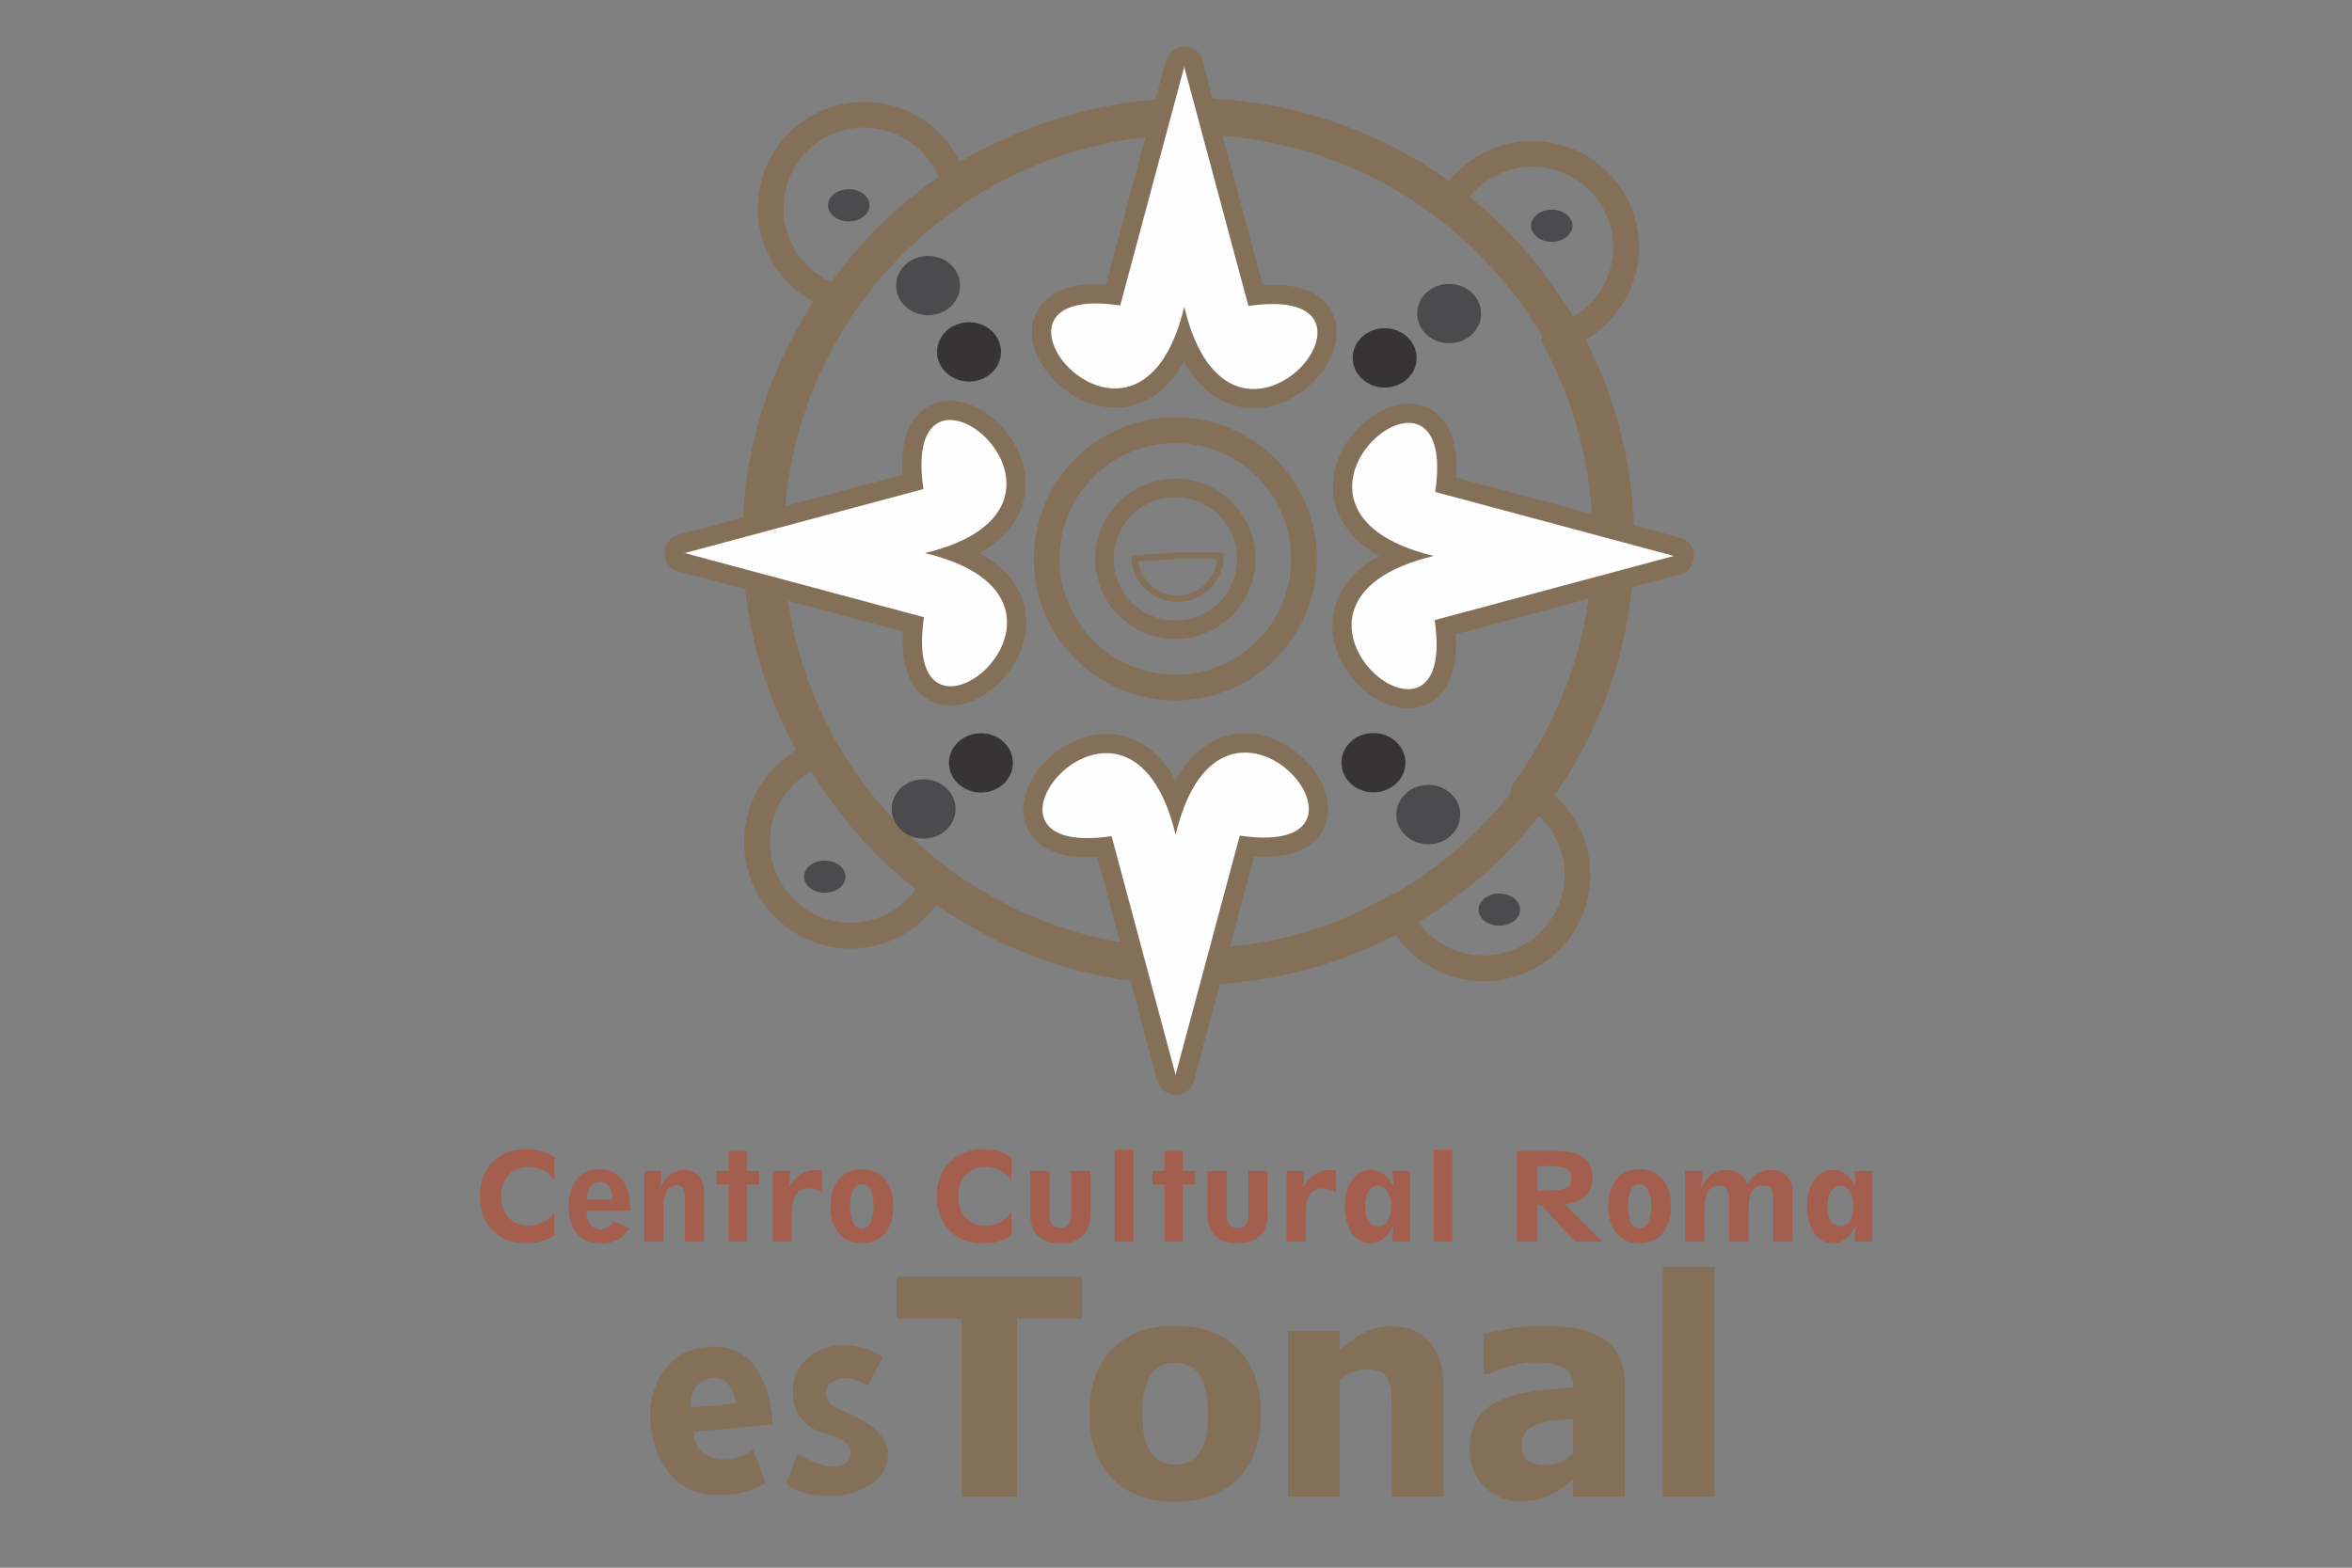 <?xml version="1.0" encoding="UTF-8"?>
<!DOCTYPE svg PUBLIC "-//W3C//DTD SVG 1.1//EN" "http://www.w3.org/Graphics/SVG/1.1/DTD/svg11.dtd">
<!-- Creator: CorelDRAW 2017 -->
<svg xmlns="http://www.w3.org/2000/svg" xml:space="preserve" width="50.8mm" height="33.867mm" version="1.1" style="shape-rendering:geometricPrecision; text-rendering:geometricPrecision; image-rendering:optimizeQuality; fill-rule:evenodd; clip-rule:evenodd"
viewBox="0 0 5079.98 3386.66"
 xmlns:xlink="http://www.w3.org/1999/xlink">
 <rect x="0" y="0" width="5079.98" height="3386.66" fill="#808080" stroke="none"/>
 <defs>
  <style type="text/css">
   <![CDATA[
    .str1 {stroke:#847059;stroke-width:83.21;stroke-linecap:round;stroke-linejoin:round;stroke-miterlimit:22.926}
    .str0 {stroke:#847059;stroke-width:55.69;stroke-linecap:round;stroke-linejoin:round;stroke-miterlimit:22.926}
    .fil0 {fill:none}
    .fil4 {fill:none;fill-rule:nonzero}
    .fil3 {fill:#373435}
    .fil2 {fill:#4B4B4D}
    .fil5 {fill:#FEFEFE}
    .fil1 {fill:#847059;fill-rule:nonzero}
    .fil6 {fill:#A45E4D;fill-rule:nonzero}
   ]]>
  </style>
 </defs>
 <g id="Capa_x0020_1">
  <rect class="fil0" x="-0" width="5079.99" height="3386.66"/>
  <g id="_2189111158400">
   <g>
    <path class="fil0 str0" d="M1758.4 1632.55c-72.53,30.76 -123.42,102.7 -123.42,186.27 0,111.29 90.7,202.58 202.21,202.58 77.32,0 144.19,-43.91 178.24,-107.77 150.31,107.77 335.08,171.62 534.23,171.62 169.62,0 328.14,-46.33 464.39,-126.52 28.26,77.46 103.07,133.23 190.66,133.23 111.6,0 202.39,-90.65 202.39,-201.57 0,-80.83 -47.24,-150.44 -115.34,-183.03 110.69,-151.54 176.32,-338.37 176.32,-540.3 0,-157.8 -40.16,-306.19 -110.28,-436 88.42,-21.87 154.33,-101.97 154.33,-197.1 0,-111.37 -90.7,-201.7 -202.57,-201.7 -81.89,0 -152.87,49.29 -184.5,119.54 -157.43,-126.89 -357.31,-203.39 -575.4,-203.39 -180.02,0 -348.41,52.31 -490.09,142.04 -25.52,-82.48 -102.11,-142.77 -192.8,-142.77 -111.97,0 -202.3,90.83 -202.3,202.3 0,87.59 55.55,162.26 133.14,190.66 -104.52,149.12 -166.33,330.51 -166.33,526.42 0,169.98 46.51,328.96 127.12,465.49z"/>
   </g>
   <path class="fil1" d="M3529.75 1169.89l-78.88 0 0 0 -1.14 -45.28 -3.42 -44.69 -5.57 -44 -7.76 -43.27 -9.81 -42.5 -11.82 -41.72 -13.83 -40.8 -15.71 -39.94 -17.57 -38.89 -19.44 -37.93 -21.18 -36.79 -22.87 -35.65 -24.51 -34.51 -26.07 -33.18 -27.66 -31.91 -29.12 -30.53 -30.54 -29.17 -31.9 -27.57 -33.19 -26.11 -34.5 -24.51 -35.7 -22.87 -36.79 -21.18 -37.88 -19.44 -38.89 -17.58 -39.94 -15.7 -40.81 -13.83 -41.72 -11.82 -42.54 -9.82 -43.27 -7.75 -44 -5.57 -44.69 -3.43 -45.23 -1.14 0 -78.87 49.25 1.23 48.61 3.7 47.93 6.11 47.19 8.4 46.38 10.73 45.46 12.92 44.55 15.01 43.5 17.17 42.45 19.21 41.36 21.18 40.07 23.01 38.89 24.96 37.52 26.71 36.2 28.39 34.73 30.12 33.28 31.73 31.68 33.27 30.12 34.74 28.44 36.19 26.7 37.52 24.97 38.85 23 40.17 21.18 41.3 19.22 42.45 17.16 43.5 15.02 44.55 12.92 45.47 10.72 46.33 8.4 47.19 6.12 47.93 3.7 48.61 1.23 49.3 0 0zm-957.95 957.9l0 -78.87 0 0 45.23 -1.14 44.69 -3.42 44 -5.57 43.27 -7.76 42.54 -9.77 41.68 -11.87 40.85 -13.83 39.94 -15.7 38.89 -17.57 37.88 -19.45 36.79 -21.18 35.7 -22.87 34.5 -24.51 33.19 -26.11 31.9 -27.57 30.54 -29.16 29.12 -30.49 27.62 -31.96 26.11 -33.18 24.51 -34.51 22.87 -35.65 21.18 -36.83 19.44 -37.84 17.57 -38.94 15.71 -39.89 13.83 -40.81 11.82 -41.72 9.81 -42.54 7.76 -43.27 5.57 -44 3.42 -44.69 1.14 -45.23 78.88 0 -1.23 49.25 -3.7 48.61 -6.12 47.93 -8.4 47.2 -10.72 46.37 -12.92 45.46 -15.02 44.55 -17.16 43.46 -19.22 42.49 -21.18 41.31 -23 40.12 -24.97 38.85 -26.7 37.52 -28.39 36.19 -30.17 34.79 -31.68 33.22 -33.28 31.73 -34.73 30.12 -36.2 28.39 -37.52 26.71 -38.89 24.97 -40.07 23 -41.36 21.18 -42.45 19.22 -43.5 17.16 -44.5 15.02 -45.51 12.96 -46.38 10.68 -47.19 8.4 -47.93 6.11 -48.61 3.7 -49.25 1.23 0 0zm-957.95 -957.9l78.87 0 0 0 1.14 45.23 3.43 44.69 5.56 44 7.76 43.27 9.82 42.54 11.82 41.72 13.83 40.81 15.7 39.89 17.57 38.94 19.45 37.84 21.18 36.83 22.87 35.65 24.51 34.51 26.11 33.18 27.61 31.96 29.12 30.49 30.54 29.16 31.91 27.57 33.18 26.11 34.51 24.51 35.69 22.87 36.79 21.18 37.89 19.45 38.89 17.57 39.94 15.7 40.85 13.83 41.67 11.87 42.54 9.77 43.28 7.76 44 5.57 44.68 3.42 45.24 1.14 0 78.87 -49.25 -1.23 -48.62 -3.7 -47.92 -6.11 -47.2 -8.4 -46.37 -10.68 -45.51 -12.96 -44.51 -15.02 -43.5 -17.16 -42.45 -19.22 -41.35 -21.18 -40.08 -23 -38.89 -24.97 -37.52 -26.71 -36.19 -28.39 -34.74 -30.12 -33.27 -31.73 -31.68 -33.22 -30.17 -34.79 -28.39 -36.19 -26.71 -37.52 -24.96 -38.85 -23.01 -40.12 -21.18 -41.31 -19.22 -42.49 -17.16 -43.46 -15.01 -44.55 -12.92 -45.46 -10.73 -46.37 -8.4 -47.2 -6.11 -47.93 -3.7 -48.61 -1.23 -49.25 0 0zm957.95 -957.95l0 78.87 0 0 -45.24 1.14 -44.68 3.43 -44 5.57 -43.28 7.75 -42.54 9.82 -41.72 11.82 -40.8 13.83 -39.94 15.7 -38.89 17.58 -37.89 19.44 -36.79 21.18 -35.69 22.87 -34.51 24.51 -33.18 26.11 -31.91 27.57 -30.54 29.17 -29.12 30.53 -27.66 31.91 -26.06 33.18 -24.51 34.51 -22.87 35.65 -21.18 36.79 -19.45 37.93 -17.57 38.89 -15.7 39.94 -13.83 40.8 -11.82 41.72 -9.82 42.5 -7.76 43.27 -5.56 44 -3.43 44.69 -1.14 45.28 -78.87 0 1.23 -49.3 3.7 -48.61 6.11 -47.93 8.4 -47.19 10.73 -46.33 12.92 -45.47 15.01 -44.55 17.16 -43.5 19.22 -42.45 21.18 -41.3 23.01 -40.17 24.96 -38.85 26.71 -37.52 28.43 -36.19 30.13 -34.74 31.68 -33.27 33.27 -31.73 34.74 -30.12 36.19 -28.39 37.52 -26.71 38.89 -24.96 40.08 -23.01 41.35 -21.18 42.45 -19.21 43.5 -17.17 44.55 -15.01 45.47 -12.92 46.37 -10.73 47.2 -8.4 47.92 -6.11 48.62 -3.7 49.25 -1.23 0 0z"/>
   <path class="fil2" d="M3283.13 1965.02c0,-19.17 -20.04,-34.73 -44.78,-34.73 -24.74,0 -44.78,15.56 -44.78,34.73 0,19.18 20.04,34.74 44.78,34.74 24.74,0 44.78,-15.56 44.78,-34.74z"/>
   <path class="fil2" d="M3396.42 487.59c0,-19.17 -20.04,-34.74 -44.78,-34.74 -24.74,0 -44.78,15.57 -44.78,34.74 0,19.17 20.04,34.73 44.78,34.73 24.74,0 44.78,-15.56 44.78,-34.73z"/>
   <path class="fil2" d="M1826.14 1893.86c0,-19.17 -20.04,-34.73 -44.78,-34.73 -24.74,0 -44.77,15.56 -44.77,34.73 0,19.17 20.03,34.74 44.77,34.74 24.74,0 44.78,-15.57 44.78,-34.74z"/>
   <path class="fil2" d="M1878.04 443.45c0,-19.17 -20.04,-34.74 -44.78,-34.74 -24.74,0 -44.78,15.57 -44.78,34.74 0,19.17 20.04,34.73 44.78,34.73 24.74,0 44.78,-15.56 44.78,-34.73z"/>
   <path class="fil3" d="M3059.7 773.19c0,-35.38 -30.9,-64.09 -69.06,-64.09 -38.16,0 -69.06,28.71 -69.06,64.09 0,35.37 30.9,64.08 69.06,64.08 38.16,0 69.06,-28.71 69.06,-64.08z"/>
   <path class="fil2" d="M2073.63 616.9c0,-35.38 -30.9,-64.09 -69.06,-64.09 -38.16,0 -69.06,28.71 -69.06,64.09 0,35.37 30.9,64.09 69.06,64.09 38.16,0 69.06,-28.72 69.06,-64.09z"/>
   <path class="fil2" d="M3198.96 677.42c0,-35.37 -30.9,-64.08 -69.06,-64.08 -38.16,0 -69.06,28.71 -69.06,64.08 0,35.38 30.9,64.09 69.06,64.09 38.16,0 69.06,-28.71 69.06,-64.09z"/>
   <path class="fil3" d="M3035.46 1647.61c0,-35.38 -30.9,-64.09 -69.06,-64.09 -38.16,0 -69.06,28.71 -69.06,64.09 0,35.37 30.9,64.08 69.06,64.08 38.16,0 69.06,-28.71 69.06,-64.08z"/>
   <path class="fil3" d="M2187.74 1648.07c0,-35.38 -30.9,-64.09 -69.06,-64.09 -38.16,0 -69.06,28.71 -69.06,64.09 0,35.37 30.9,64.08 69.06,64.08 38.16,0 69.06,-28.71 69.06,-64.08z"/>
   <path class="fil3" d="M2162.04 760.13c0,-35.37 -30.9,-64.08 -69.06,-64.08 -38.16,0 -69.06,28.71 -69.06,64.08 0,35.38 30.9,64.09 69.06,64.09 38.16,0 69.06,-28.71 69.06,-64.09z"/>
   <path class="fil2" d="M2063.91 1747.57c0,-35.37 -30.91,-64.08 -69.07,-64.08 -38.15,0 -69.06,28.71 -69.06,64.08 0,35.38 30.91,64.09 69.06,64.09 38.16,0 69.07,-28.71 69.07,-64.09z"/>
   <path class="fil2" d="M3153.95 1759.71c0,-35.37 -30.9,-64.08 -69.06,-64.08 -38.16,0 -69.06,28.71 -69.06,64.08 0,35.38 30.9,64.09 69.06,64.09 38.16,0 69.06,-28.71 69.06,-64.09z"/>
   <path class="fil1" d="M2844.39 1207.27l-55.69 0 0 0 -0.36 -12.92 -0.92 -12.73 -1.59 -12.42 -2.24 -12.32 -2.78 -12.14 -3.38 -11.91 -3.88 -11.6 -4.47 -11.27 -5.03 -11.09 -5.52 -10.78 -6.02 -10.45 -6.49 -10.13 -7.02 -9.86 -7.4 -9.45 -7.9 -9.08 -8.26 -8.68 -8.67 -8.26 -9.08 -7.9 -9.45 -7.39 -9.86 -7.03 -10.13 -6.48 -10.46 -6.03 -10.77 -5.52 -11.09 -5.02 -11.28 -4.47 -11.59 -3.88 -11.91 -3.38 -12.14 -2.78 -12.33 -2.24 -12.41 -1.6 -12.74 -0.91 -12.92 -0.37 0 -55.68 15.66 0.36 15.56 1.19 15.34 1.96 15.06 2.69 14.79 3.43 14.47 4.11 14.24 4.79 13.93 5.48 13.55 6.11 13.15 6.8 12.82 7.31 12.42 8.03 11.96 8.49 11.55 9.04 11.09 9.63 10.68 10.09 10.09 10.68 9.63 11.09 9.04 11.55 8.49 11.96 8.03 12.41 7.3 12.83 6.8 13.14 6.12 13.56 5.48 13.92 4.79 14.24 4.11 14.47 3.42 14.79 2.69 15.06 1.97 15.34 1.18 15.57 0.37 15.65 0 0zm-305.78 305.78l0 -55.69 0 0 12.92 -0.36 12.74 -0.92 12.41 -1.59 12.33 -2.24 12.14 -2.79 11.91 -3.37 11.59 -3.88 11.28 -4.48 11.09 -5.02 10.77 -5.52 10.46 -6.03 10.13 -6.48 9.86 -7.03 9.45 -7.39 9.08 -7.9 8.67 -8.26 8.26 -8.67 7.9 -9.09 7.4 -9.44 7.02 -9.86 6.49 -10.14 6.02 -10.45 5.52 -10.77 5.03 -11.09 4.47 -11.28 3.88 -11.59 3.38 -11.91 2.78 -12.15 2.24 -12.32 1.59 -12.42 0.92 -12.73 0.36 -12.92 55.69 0 -0.37 15.66 -1.18 15.56 -1.97 15.34 -2.69 15.06 -3.42 14.79 -4.11 14.47 -4.79 14.24 -5.48 13.92 -6.12 13.56 -6.8 13.15 -7.3 12.82 -8.03 12.42 -8.49 11.96 -9.04 11.55 -9.63 11.09 -10.09 10.68 -10.68 10.09 -11.09 9.63 -11.55 9.03 -11.96 8.49 -12.42 8.04 -12.82 7.3 -13.15 6.8 -13.55 6.12 -13.93 5.48 -14.24 4.79 -14.47 4.11 -14.79 3.42 -15.06 2.69 -15.34 1.97 -15.56 1.18 -15.66 0.37 0 0zm-305.82 -305.78l55.69 0 0 0 0.36 12.92 0.92 12.73 1.59 12.42 2.24 12.32 2.79 12.15 3.37 11.86 3.93 11.6 4.47 11.32 5.02 11.09 5.48 10.77 6.07 10.45 6.48 10.18 6.99 9.77 7.44 9.49 7.85 9.09 8.31 8.67 8.67 8.31 9.04 7.85 9.44 7.39 9.86 7.03 10.14 6.48 10.45 6.03 10.82 5.52 11.09 5.02 11.27 4.48 11.6 3.88 11.91 3.37 12.14 2.79 12.33 2.24 12.41 1.59 12.74 0.92 12.91 0.36 0 55.69 -15.65 -0.37 -15.57 -1.18 -15.33 -1.97 -15.07 -2.69 -14.79 -3.42 -14.47 -4.11 -14.24 -4.79 -13.92 -5.48 -13.55 -6.12 -13.2 -6.8 -12.82 -7.3 -12.42 -8.04 -11.96 -8.49 -11.55 -9.03 -11.13 -9.68 -10.59 -10.04 -10.14 -10.68 -9.58 -11.09 -9.08 -11.51 -8.54 -12.05 -7.94 -12.37 -7.35 -12.82 -6.76 -13.15 -6.11 -13.56 -5.48 -13.87 -4.84 -14.24 -4.11 -14.52 -3.42 -14.79 -2.69 -15.06 -1.97 -15.34 -1.18 -15.56 -0.37 -15.66 0 0zm305.82 -305.77l0 55.68 0 0 -12.91 0.37 -12.74 0.91 -12.41 1.6 -12.33 2.24 -12.14 2.78 -11.91 3.38 -11.6 3.88 -11.27 4.47 -11.09 5.02 -10.82 5.52 -10.45 6.03 -10.14 6.48 -9.86 7.03 -9.44 7.39 -9.04 7.86 -8.67 8.3 -8.31 8.68 -7.85 9.08 -7.44 9.49 -6.99 9.77 -6.48 10.18 -6.07 10.45 -5.48 10.78 -5.02 11.09 -4.47 11.32 -3.93 11.59 -3.37 11.87 -2.79 12.14 -2.24 12.32 -1.59 12.42 -0.92 12.73 -0.36 12.92 -55.69 0 0.37 -15.65 1.18 -15.57 1.97 -15.34 2.69 -15.06 3.42 -14.79 4.11 -14.51 4.84 -14.24 5.48 -13.88 6.11 -13.56 6.76 -13.14 7.35 -12.83 7.94 -12.37 8.54 -12.05 9.08 -11.5 9.58 -11.09 10.14 -10.68 10.59 -10.05 11.13 -9.67 11.55 -9.04 11.96 -8.49 12.42 -8.03 12.82 -7.31 13.2 -6.8 13.55 -6.11 13.92 -5.48 14.24 -4.79 14.47 -4.11 14.79 -3.43 15.07 -2.69 15.33 -1.96 15.57 -1.19 15.65 -0.36 0 0z"/>
   <path class="fil1" d="M2711.75 1207.27l-39.9 0 0 0 -0.14 -6.89 -0.5 -6.71 -0.91 -6.71 -1.14 -6.62 -1.51 -6.39 -1.78 -6.3 -2.1 -6.21 -2.37 -6.07 -2.65 -5.88 -2.97 -5.71 -3.19 -5.61 -3.47 -5.44 -3.74 -5.15 -3.93 -5.12 -4.2 -4.79 -4.38 -4.61 -4.7 -4.43 -4.79 -4.24 -5.02 -3.88 -5.25 -3.74 -5.39 -3.47 -5.66 -3.2 -5.66 -2.97 -5.93 -2.64 -6.03 -2.38 -6.21 -2.1 -6.3 -1.78 -6.43 -1.5 -6.57 -1.14 -6.71 -0.92 -6.71 -0.5 -6.9 -0.14 0 -39.89 8.9 0.23 8.81 0.68 8.63 1.1 8.49 1.51 8.45 1.96 8.21 2.33 8.03 2.73 7.86 3.11 7.66 3.47 7.49 3.79 7.21 4.2 7.03 4.47 6.8 4.84 6.58 5.15 6.25 5.44 5.98 5.7 5.75 5.98 5.48 6.35 5.11 6.48 4.84 6.8 4.47 7.07 4.2 7.17 3.79 7.53 3.47 7.62 3.1 7.9 2.74 8.03 2.33 8.22 1.96 8.4 1.51 8.53 1.09 8.63 0.69 8.81 0.23 8.9 0 0zm-173.14 173.13l0 -39.89 0 0 6.9 -0.14 6.71 -0.5 6.71 -0.91 6.57 -1.14 6.43 -1.51 6.3 -1.78 6.21 -2.1 6.03 -2.37 5.93 -2.65 5.66 -2.97 5.66 -3.19 5.39 -3.47 5.25 -3.74 5.02 -3.88 4.79 -4.25 4.7 -4.43 4.38 -4.61 4.2 -4.79 3.93 -5.11 3.74 -5.16 3.47 -5.43 3.19 -5.62 2.97 -5.7 2.65 -5.89 2.37 -6.07 2.1 -6.21 1.78 -6.3 1.51 -6.39 1.14 -6.62 0.91 -6.71 0.5 -6.71 0.14 -6.89 39.9 0 -0.23 8.9 -0.69 8.81 -1.09 8.63 -1.51 8.53 -1.96 8.4 -2.33 8.22 -2.74 8.03 -3.1 7.9 -3.47 7.62 -3.79 7.53 -4.2 7.17 -4.47 7.08 -4.84 6.8 -5.11 6.48 -5.48 6.34 -5.75 5.98 -5.98 5.71 -6.25 5.43 -6.58 5.16 -6.8 4.84 -7.03 4.47 -7.21 4.2 -7.49 3.79 -7.66 3.47 -7.86 3.1 -8.03 2.74 -8.21 2.33 -8.45 1.96 -8.49 1.51 -8.63 1.09 -8.81 0.69 -8.9 0.22 0 0zm-173.13 -173.13l39.9 0 0 0 0.13 6.89 0.51 6.71 0.91 6.71 1.14 6.62 1.51 6.39 1.78 6.3 2.1 6.21 2.37 6.07 2.65 5.89 2.96 5.7 3.2 5.62 3.47 5.43 3.74 5.16 3.93 5.11 4.19 4.79 4.43 4.61 4.61 4.43 4.8 4.2 5.11 3.93 5.16 3.74 5.43 3.47 5.61 3.19 5.71 2.97 5.89 2.65 6.07 2.37 6.2 2.1 6.3 1.78 6.39 1.51 6.62 1.14 6.71 0.91 6.71 0.5 6.89 0.14 0 39.89 -8.9 -0.22 -8.81 -0.69 -8.62 -1.09 -8.54 -1.51 -8.4 -1.96 -8.21 -2.33 -8.04 -2.74 -7.89 -3.1 -7.63 -3.47 -7.53 -3.79 -7.16 -4.2 -7.08 -4.47 -6.8 -4.84 -6.48 -5.12 -6.35 -5.47 -5.98 -5.71 -5.7 -5.98 -5.48 -6.34 -5.11 -6.48 -4.84 -6.8 -4.47 -7.08 -4.2 -7.17 -3.79 -7.53 -3.47 -7.62 -3.1 -7.9 -2.74 -8.03 -2.33 -8.22 -1.96 -8.4 -1.51 -8.53 -1.09 -8.63 -0.69 -8.81 -0.23 -8.9 0 0zm173.13 -173.13l0 39.89 0 0 -6.89 0.14 -6.71 0.5 -6.71 0.92 -6.62 1.14 -6.39 1.5 -6.3 1.78 -6.2 2.1 -6.07 2.38 -5.89 2.64 -5.71 2.97 -5.61 3.2 -5.43 3.47 -5.16 3.74 -5.11 3.92 -4.8 4.2 -4.61 4.43 -4.43 4.61 -4.19 4.79 -3.93 5.12 -3.74 5.15 -3.47 5.44 -3.2 5.61 -2.96 5.71 -2.65 5.88 -2.37 6.07 -2.1 6.21 -1.78 6.3 -1.51 6.39 -1.14 6.62 -0.91 6.71 -0.51 6.71 -0.13 6.89 -39.9 0 0.23 -8.9 0.69 -8.81 1.09 -8.63 1.51 -8.53 1.96 -8.4 2.33 -8.22 2.74 -8.03 3.1 -7.9 3.47 -7.62 3.79 -7.53 4.2 -7.17 4.47 -7.07 4.84 -6.8 5.11 -6.48 5.48 -6.35 5.7 -5.98 5.98 -5.7 6.35 -5.48 6.48 -5.11 6.8 -4.84 7.08 -4.47 7.16 -4.2 7.53 -3.79 7.63 -3.47 7.89 -3.11 8.04 -2.73 8.21 -2.33 8.4 -1.96 8.54 -1.51 8.62 -1.1 8.81 -0.68 8.9 -0.23 0 0z"/>
   <path class="fil1" d="M2450.93 1213.11l-7.39 -6.57 6.57 -7.39 92.66 -5.62 0.82 13.97 -92.66 5.61zm-0.82 -13.96l0.82 13.96c-3.83,0.19 -7.21,-2.73 -7.39,-6.57 -0.19,-3.83 2.73,-7.21 6.57,-7.39zm93.07 101.19l0 0 -4.93 -0.09 -4.84 -0.41 -4.79 -0.59 -4.7 -0.78 -4.66 -1.05 -4.61 -1.23 -4.47 -1.46 -4.39 -1.65 -4.29 -1.82 -4.15 -2.06 -4.06 -2.19 -4.02 -2.42 -3.83 -2.64 -3.65 -2.74 -3.61 -2.92 -3.42 -3.11 -3.29 -3.24 -3.15 -3.38 -2.92 -3.51 -2.83 -3.61 -2.69 -3.88 -2.42 -3.88 -2.33 -4.01 -2.1 -4.2 -1.92 -4.29 -1.73 -4.43 -1.51 -4.47 -1.28 -4.61 -1.09 -4.66 -0.87 -4.7 -0.68 -4.84 -0.41 -4.93 13.96 -0.82 0.32 4.2 0.6 4.11 0.77 4.15 0.91 4.02 1.1 3.97 1.32 3.83 1.46 3.79 1.65 3.65 1.82 3.56 1.97 3.47 2.14 3.43 2.24 3.24 2.46 3.15 2.56 3.05 2.69 2.93 2.83 2.78 2.97 2.65 3.06 2.55 3.19 2.38 3.29 2.19 3.38 2.05 3.51 1.92 3.61 1.78 3.65 1.55 3.83 1.46 3.84 1.28 3.88 1.05 4.01 0.87 4.07 0.68 4.15 0.5 4.2 0.32 4.2 0.09 0 0 0 13.97zm92.84 -106.81l6.98 6.99 -0.13 5.15 -0.41 5.03 -0.6 4.97 -0.86 4.98 -1.15 4.79 -1.32 4.75 -1.6 4.65 -1.78 4.57 -2.05 4.42 -2.19 4.25 -2.38 4.2 -2.55 4.01 -2.83 3.98 -3.01 3.78 -3.11 3.56 -3.28 3.47 -3.47 3.29 -3.56 3.1 -3.79 3.02 -3.97 2.83 -4.02 2.55 -4.2 2.38 -4.24 2.19 -4.43 2.05 -4.57 1.78 -4.65 1.6 -4.75 1.32 -4.79 1.14 -4.98 0.87 -4.97 0.59 -5.02 0.42 -5.16 0.13 0 -13.97 4.43 -0.13 4.38 -0.32 4.33 -0.5 4.16 -0.78 4.15 -0.96 4.11 -1.14 3.92 -1.32 3.93 -1.6 3.79 -1.69 3.7 -1.92 3.65 -2.1 3.47 -2.19 3.33 -2.37 3.24 -2.56 3.1 -2.74 3.02 -2.83 2.83 -3.01 2.73 -3.1 2.56 -3.24 2.37 -3.33 2.2 -3.47 2.1 -3.66 1.91 -3.69 1.69 -3.79 1.6 -3.93 1.32 -3.92 1.14 -4.11 0.96 -4.15 0.78 -4.16 0.5 -4.33 0.32 -4.39 0.14 -4.42 6.98 6.98 0 -13.97zm6.98 6.99l-13.96 0c0,-3.84 3.15,-6.99 6.98,-6.99 3.83,0 6.98,3.15 6.98,6.99zm-99.82 6.98l-0.41 -13.97 0.41 0 92.84 0 0 13.97 -92.84 0zm0 -13.97l0 13.97c-3.84,0 -6.99,-3.15 -6.99,-6.98 0,-3.84 3.15,-6.99 6.99,-6.99z"/>
   <g id="_1823377787360">
    <g>
     <path class="fil4 str1" d="M1477.05 1195.27l1.87 -0.55 -0.55 -0.14 1.19 0 514.92 -138.12c-53.95,-362.24 427.01,36.38 3.06,138.35 426.09,101.56 -55.92,501.14 -1.87,138.58l-514.79 -138.12 -3.83 0z"/>
    </g>
    <path id="_1" class="fil5" d="M1477.05 1195.27l1.87 -0.55 -0.55 -0.14 1.19 0 514.92 -138.12c-53.95,-362.24 427.01,36.38 3.06,138.35 426.09,101.56 -55.92,501.14 -1.87,138.58l-514.79 -138.12 -3.83 0z"/>
   </g>
   <path class="fil6" d="M1197.2 2669.11c-8.88,5.64 -18.35,9.88 -28.49,12.79 -10.1,2.86 -20.87,4.29 -32.39,4.29 -14.94,0 -28.45,-2.36 -40.48,-7.03 -12.03,-4.67 -22.59,-11.69 -31.72,-21.08 -9.3,-9.59 -16.29,-20.61 -20.96,-32.94 -4.67,-12.37 -7.02,-26.04 -7.02,-41.02 0,-14.68 2.35,-28.23 7.07,-40.59 4.75,-12.37 11.69,-23.39 20.91,-33.07 9.21,-9.38 19.81,-16.41 31.85,-21.16 12.03,-4.72 25.49,-7.07 40.35,-7.07 11.36,0 22.08,1.47 32.22,4.37 10.14,2.95 19.69,7.28 28.66,13.05l0 49.73c-7.24,-9.43 -15.49,-16.54 -24.7,-21.33 -9.26,-4.8 -19.48,-7.2 -30.63,-7.2 -18.18,0 -32.57,5.68 -43.25,17 -10.69,11.36 -16.03,26.71 -16.03,46.1 0,19.65 5.3,35.17 15.94,46.53 10.65,11.41 25.08,17.09 43.34,17.09 11.23,0 21.5,-2.36 30.75,-7.11 9.22,-4.72 17.42,-11.79 24.58,-21.17l0 49.82zm162.14 -15.44c-6.73,10.68 -15.27,18.8 -25.71,24.4 -10.39,5.59 -22.29,8.37 -35.67,8.37 -21.88,0 -38.96,-7.11 -51.25,-21.33 -12.28,-14.18 -18.43,-33.83 -18.43,-58.9 0,-24.78 6.02,-44.43 18.01,-58.9 11.99,-14.43 28.32,-21.66 48.93,-21.66 20.91,0 37.19,7.74 48.97,23.22 11.74,15.52 17.63,37.06 17.63,64.66l0 2.48 -94.91 0 0 3.07c0,10.9 2.86,19.73 8.58,26.47 5.68,6.73 13.13,10.09 22.21,10.09 5.26,0 10.14,-1.38 14.69,-4.2 4.5,-2.78 8.79,-7.11 12.79,-12.96l34.16 15.19zm-92.43 -62.4l57.05 0c-0.97,-12.28 -3.96,-21.75 -8.92,-28.4 -4.97,-6.65 -11.49,-9.97 -19.52,-9.97 -8.17,0 -14.73,3.32 -19.69,9.97 -4.97,6.65 -7.96,16.12 -8.92,28.4zm212.29 90.88l0 -89.87c0,-11.91 -1.3,-20.11 -3.96,-24.57 -2.65,-4.5 -7.19,-6.73 -13.71,-6.73 -9.8,0 -17,4.16 -21.63,12.49 -4.58,8.38 -6.9,21.38 -6.9,39.05l0 69.63 -41.39 0 0 -152.46 37.35 0c-0.16,6.05 -0.54,12.2 -1.09,18.34 -0.59,6.17 -1.35,12.49 -2.36,19.01 6.19,-13.34 13.47,-23.22 21.8,-29.7 8.37,-6.43 18.13,-9.67 29.32,-9.67 14.35,0 25.25,4.37 32.74,13.12 7.49,8.75 11.23,21.54 11.23,38.32l0 103.04 -41.4 0zm94.41 0l0 -123.19 -26 0 0 -29.27 26 0 0 -43.17 39.89 0 0 43.17 26 0 0 29.27 -26 0 0 123.19 -39.89 0zm202.16 -105.48c-4.46,-3.15 -9.04,-5.47 -13.8,-7.02 -4.79,-1.56 -9.76,-2.36 -14.93,-2.36 -12.33,0 -21.5,4.21 -27.44,12.62 -5.97,8.42 -8.96,21.38 -8.96,38.88l0 63.36 -41.4 0 0 -152.46 37.87 0c-0.17,5.34 -0.55,10.98 -1.18,16.91 -0.63,5.88 -1.47,12.7 -2.52,20.44 7.32,-13.17 15.94,-23.01 25.87,-29.57 9.97,-6.52 21.25,-9.8 33.91,-9.8 2.32,0 4.5,0.08 6.61,0.25 2.1,0.17 4.08,0.42 5.97,0.76l0 47.99zm85.87 77.46c7.62,0 13.76,-4.33 18.31,-13 4.58,-8.67 6.85,-20.36 6.85,-35.17 0,-14.86 -2.27,-26.6 -6.85,-35.26 -4.55,-8.67 -10.69,-13 -18.31,-13 -7.74,0 -13.92,4.33 -18.47,13 -4.58,8.66 -6.85,20.4 -6.85,35.26 0,14.89 2.27,26.63 6.77,35.25 4.54,8.63 10.73,12.92 18.55,12.92zm0 32.06c-20.99,0 -37.57,-7.2 -49.73,-21.58 -12.16,-14.35 -18.26,-33.92 -18.26,-58.65 0,-24.62 6.15,-44.18 18.39,-58.65 12.24,-14.43 28.78,-21.66 49.6,-21.66 20.62,0 37.07,7.23 49.4,21.75 12.28,14.46 18.43,34.03 18.43,58.56 0,24.57 -6.15,44.09 -18.39,58.56 -12.24,14.43 -28.74,21.67 -49.44,21.67zm322.79 -17.08c-8.88,5.64 -18.35,9.88 -28.49,12.79 -10.1,2.86 -20.87,4.29 -32.39,4.29 -14.94,0 -28.45,-2.36 -40.48,-7.03 -12.03,-4.67 -22.58,-11.69 -31.71,-21.08 -9.3,-9.59 -16.29,-20.61 -20.96,-32.94 -4.67,-12.37 -7.02,-26.04 -7.02,-41.02 0,-14.68 2.35,-28.23 7.07,-40.59 4.75,-12.37 11.69,-23.39 20.91,-33.07 9.21,-9.38 19.8,-16.41 31.84,-21.16 12.03,-4.72 25.49,-7.07 40.35,-7.07 11.36,0 22.08,1.47 32.22,4.37 10.14,2.95 19.69,7.28 28.66,13.05l0 49.73c-7.24,-9.43 -15.49,-16.54 -24.7,-21.33 -9.26,-4.8 -19.48,-7.2 -30.63,-7.2 -18.18,0 -32.57,5.68 -43.25,17 -10.69,11.36 -16.03,26.71 -16.03,46.1 0,19.65 5.3,35.17 15.94,46.53 10.65,11.41 25.08,17.09 43.34,17.09 11.23,0 21.5,-2.36 30.75,-7.11 9.22,-4.72 17.42,-11.79 24.58,-21.17l0 49.82zm82.33 -139.42l0 95.2c0,9.17 1.98,16.11 5.89,20.74 3.91,4.67 9.76,6.98 17.58,6.98 7.75,0 13.55,-2.31 17.42,-6.98 3.87,-4.63 5.81,-11.57 5.81,-20.74l0 -95.2 41.65 0 0 94.44c0,19.61 -5.68,34.88 -17.04,45.73 -11.32,10.9 -27.26,16.33 -47.84,16.33 -20.57,0 -36.56,-5.43 -48,-16.33 -11.4,-10.85 -17.12,-26.12 -17.12,-45.73l0 -94.44 41.65 0zm140.86 152.46l0 -198.66 40.39 0 0 198.66 -40.39 0zm107.49 0l0 -123.19 -26 0 0 -29.27 26 0 0 -43.17 39.89 0 0 43.17 26 0 0 29.27 -26 0 0 123.19 -39.89 0zm134.51 -152.46l0 95.2c0,9.17 1.98,16.11 5.89,20.74 3.91,4.67 9.76,6.98 17.58,6.98 7.75,0 13.55,-2.31 17.42,-6.98 3.87,-4.63 5.81,-11.57 5.81,-20.74l0 -95.2 41.64 0 0 94.44c0,19.61 -5.68,34.88 -17.03,45.73 -11.32,10.9 -27.26,16.33 -47.84,16.33 -20.57,0 -36.56,-5.43 -48,-16.33 -11.4,-10.85 -17.12,-26.12 -17.12,-45.73l0 -94.44 41.65 0zm236.02 46.98c-4.46,-3.15 -9.04,-5.47 -13.8,-7.02 -4.79,-1.56 -9.76,-2.36 -14.93,-2.36 -12.33,0 -21.5,4.21 -27.44,12.62 -5.97,8.42 -8.96,21.38 -8.96,38.88l0 63.36 -41.4 0 0 -152.46 37.87 0c-0.17,5.34 -0.55,10.98 -1.18,16.91 -0.63,5.88 -1.47,12.7 -2.52,20.44 7.32,-13.17 15.94,-23.01 25.87,-29.57 9.97,-6.52 21.25,-9.8 33.91,-9.8 2.32,0 4.5,0.08 6.61,0.25 2.1,0.17 4.08,0.42 5.97,0.76l0 47.99zm121.64 105.48c0.08,-5.18 0.37,-10.69 0.88,-16.45 0.46,-5.81 1.18,-12.03 2.06,-18.72 -6.65,12.83 -14.18,22.59 -22.63,29.24 -8.46,6.65 -17.51,9.97 -27.14,9.97 -16.58,0 -30.04,-7.41 -40.39,-22.17 -10.35,-14.81 -15.53,-34.38 -15.53,-58.7 0,-23.09 5.3,-41.9 15.95,-56.41 10.64,-14.51 24.27,-21.75 40.85,-21.75 10.1,0 19.15,3.03 27.18,9.09 8,6.06 15.23,15.36 21.71,27.97 -0.71,-5.51 -1.35,-11.19 -1.89,-16.95 -0.55,-5.8 -0.89,-11.65 -1.05,-17.58l38.11 0 0 152.46 -38.11 0zm-30.72 -32.56c8.37,0 15.15,-4 20.37,-12.04 5.21,-7.99 7.82,-18.64 7.82,-31.97 0,-13.21 -2.61,-23.82 -7.82,-31.81 -5.22,-8.04 -12,-12.03 -20.37,-12.03 -8.5,0 -15.31,3.99 -20.53,12.03 -5.22,7.99 -7.83,18.6 -7.83,31.81 0,13.33 2.61,23.98 7.83,31.97 5.22,8.04 12.03,12.04 20.53,12.04zm120.08 32.56l0 -198.66 40.39 0 0 198.66 -40.39 0zm223.87 -110.32l23.73 0c18.94,0 31.94,-1.97 39.05,-5.93 7.1,-3.91 10.67,-10.73 10.67,-20.31 0,-9.93 -3.28,-16.83 -9.88,-20.7 -6.56,-3.87 -19.85,-5.81 -39.84,-5.81l-23.73 0 0 52.75zm0 110.32l-44.43 0 0 -195.63 84.82 0c26.37,0 46.11,4.71 59.15,14.09 13.08,9.43 19.6,23.73 19.6,42.96 0,16.53 -5.04,29.78 -15.14,39.75 -10.1,10.01 -24.74,16.24 -43.87,18.81l79.21 80.02 -58.06 0 -72.95 -78.76 -8.33 0 0 78.76zm220.87 -28.02c7.62,0 13.76,-4.33 18.31,-13 4.58,-8.67 6.85,-20.36 6.85,-35.17 0,-14.86 -2.27,-26.6 -6.85,-35.26 -4.55,-8.67 -10.69,-13 -18.31,-13 -7.74,0 -13.92,4.33 -18.47,13 -4.58,8.66 -6.85,20.4 -6.85,35.26 0,14.89 2.27,26.63 6.77,35.25 4.54,8.63 10.73,12.92 18.55,12.92zm0 32.06c-20.99,0 -37.57,-7.2 -49.73,-21.58 -12.16,-14.35 -18.26,-33.92 -18.26,-58.65 0,-24.62 6.15,-44.18 18.39,-58.65 12.24,-14.43 28.78,-21.66 49.6,-21.66 20.62,0 37.07,7.23 49.4,21.75 12.28,14.46 18.43,34.03 18.43,58.56 0,24.57 -6.15,44.09 -18.39,58.56 -12.24,14.43 -28.74,21.67 -49.44,21.67zm98.12 -4.04l0 -152.46 38.12 0c-0.17,5.76 -0.55,11.69 -1.18,17.79 -0.63,6.14 -1.47,12.62 -2.52,19.56 6.39,-13.34 14.17,-23.22 23.3,-29.7 9.09,-6.43 19.74,-9.67 31.9,-9.67 11.1,0 20.57,2.73 28.4,8.16 7.86,5.43 13.37,13.08 16.57,22.92 5.93,-10.43 13.05,-18.21 21.42,-23.38 8.33,-5.14 17.92,-7.7 28.78,-7.7 15.44,0 27.22,4.37 35.3,13.12 8.12,8.75 12.15,21.54 12.15,38.32l0 103.04 -41.65 0 0 -89.87c0,-11.65 -1.55,-19.82 -4.67,-24.4 -3.15,-4.59 -8.5,-6.9 -16.03,-6.9 -11.36,0 -19.65,4.12 -24.91,12.37 -5.25,8.29 -7.91,21.33 -7.91,39.17l0 69.63 -41.9 0 0 -89.87c0,-11.74 -1.56,-19.9 -4.63,-24.44 -3.07,-4.59 -8.37,-6.86 -15.82,-6.86 -11.36,0 -19.65,4.12 -24.91,12.37 -5.25,8.29 -7.91,21.33 -7.91,39.17l0 69.63 -41.9 0zm366.25 0c0.08,-5.18 0.37,-10.69 0.88,-16.45 0.46,-5.81 1.18,-12.03 2.06,-18.72 -6.65,12.83 -14.18,22.59 -22.63,29.24 -8.46,6.65 -17.51,9.97 -27.14,9.97 -16.58,0 -30.04,-7.41 -40.39,-22.17 -10.35,-14.81 -15.53,-34.38 -15.53,-58.7 0,-23.09 5.3,-41.9 15.95,-56.41 10.64,-14.51 24.27,-21.75 40.85,-21.75 10.1,0 19.15,3.03 27.18,9.09 8,6.06 15.23,15.36 21.71,27.97 -0.71,-5.51 -1.35,-11.19 -1.89,-16.95 -0.55,-5.8 -0.89,-11.65 -1.05,-17.58l38.1 0 0 152.46 -38.1 0zm-30.72 -32.56c8.37,0 15.15,-4 20.37,-12.04 5.21,-7.99 7.82,-18.64 7.82,-31.97 0,-13.21 -2.61,-23.82 -7.82,-31.81 -5.22,-8.04 -12,-12.03 -20.37,-12.03 -8.5,0 -15.31,3.99 -20.53,12.03 -5.22,7.99 -7.83,18.6 -7.83,31.81 0,13.33 2.61,23.98 7.83,31.97 5.22,8.04 12.03,12.04 20.53,12.04z"/>
   <path class="fil1" d="M1589.2 3028.34c0,2.18 -0.76,3.16 -2.29,3.16 -30.37,3.92 -61.19,6.64 -92.43,8.38 -2.18,0 -3.27,-0.87 -3.27,-2.61 -0.76,-14.92 3.16,-28.31 11.87,-40.17 8.71,-11.87 19.49,-18.62 32.55,-20.15 27.66,-3.59 45.51,13.5 53.57,51.39zm79.7 46.6c0,-4.24 -0.55,-10.12 -1.53,-17.53 -5.77,-46.81 -18.72,-82.85 -38.97,-108.11 -25.26,-31.58 -60.76,-44.53 -106.49,-38.98 -41.48,4.9 -72.94,25.15 -94.5,60.64 -19.49,32.12 -26.89,68.38 -21.99,108.77 5.33,43.12 19.16,78.06 41.48,104.62 25.69,30.38 60.1,45.62 103,45.62 40.82,0 74.58,-8.38 101.14,-24.93 1.09,-0.44 1.63,-1.52 1.63,-3.16 -10.45,-29.39 -18.72,-51.82 -24.93,-67.27 -0.76,-1.96 -2.07,-2.51 -3.81,-1.64 -14.48,10.24 -31.03,16.55 -49.76,19.16 -18.94,3.15 -35.92,-0.22 -51.06,-10.23 -16.77,-10.89 -24.93,-26.46 -24.5,-46.92 0.66,-1.42 1.64,-2.18 3.16,-2.18 64.46,-5.55 119.33,-10.67 164.62,-15.35 1.64,0 2.51,-0.87 2.51,-2.51zm249.1 67.61c0,-34.18 -27,-63.25 -81,-87.1 -23.62,-10.99 -36.14,-17.09 -37.67,-18.18 -9.91,-5.55 -14.91,-15.46 -14.91,-29.94 0,-8.49 4.46,-15.79 13.39,-21.67 8.27,-5.55 17.31,-8.38 27.11,-8.38 12.52,0 28.31,5.01 47.14,15.02 1.09,1.09 2.4,0.88 3.92,-0.65 3.38,-6.53 8.27,-16.22 14.58,-28.96 6.64,-12.85 11.54,-22.32 14.7,-28.74 0,-2.18 -0.22,-3.38 -0.65,-3.81 -25.69,-16.23 -52.25,-24.28 -79.69,-24.28 -30.49,0 -56.51,8.82 -78.17,26.45 -22.98,18.51 -34.41,42.36 -34.41,71.54 0,42.46 17.2,71.2 51.61,86.12 3.05,1.41 9.69,3.81 20.14,6.97 10.56,3.37 18.84,6.42 24.5,8.92 19.38,8.5 29.07,19.06 29.07,31.58 0,20.46 -14.05,30.58 -42.14,30.58 -15.24,0 -38.76,-8.49 -70.44,-25.47 -1.96,-0.87 -3.16,-0.65 -3.81,0.66 -2.62,7.17 -6.32,17.3 -11.22,30.26 -5.33,13.61 -9.14,23.62 -11.43,30.05 -0.65,0.54 -0.33,1.63 0.87,3.15 23.19,16.77 53.03,25.15 89.39,25.15 32.12,0 60.54,-6.96 85.47,-21.01 29.06,-16.77 43.65,-39.52 43.65,-68.26z"/>
   <path class="fil1" d="M2077.05 3233.13l0 -384.11 -140.45 0 0 -90.8 400.45 0 0 90.8 -140.45 0 0 384.11 -119.55 0zm646.28 -178.87c0,58.9 -16.11,105.27 -48.34,139.13 -32.34,33.86 -77.85,50.85 -136.86,50.85 -58.57,0 -104.09,-16.99 -136.53,-50.85 -32.44,-33.86 -48.66,-80.23 -48.66,-139.13 0,-59.45 16.22,-106.05 48.66,-139.69 32.44,-33.65 77.96,-50.52 136.53,-50.52 58.79,0 104.3,16.98 136.64,50.84 32.34,33.86 48.56,80.35 48.56,139.37zm-114.32 0.65c0,-21.12 -1.74,-38.76 -5.34,-52.81 -3.48,-14.15 -8.38,-25.36 -14.59,-33.86 -6.53,-8.92 -14.04,-15.13 -22.42,-18.61 -8.28,-3.49 -17.86,-5.23 -28.53,-5.23 -10.02,0 -19.16,1.52 -27.22,4.57 -8.16,3.05 -15.68,8.93 -22.54,17.64 -6.31,8.27 -11.54,19.6 -15.35,33.97 -3.81,14.48 -5.77,32.55 -5.77,54.33 0,21.88 1.85,39.52 5.45,52.91 3.59,13.5 8.38,24.17 14.15,32.23 5.99,8.28 13.39,14.25 22.43,18.06 8.93,3.81 18.94,5.77 29.83,5.77 8.93,0 18.07,-1.96 27.44,-5.77 9.25,-3.81 16.66,-9.46 22.21,-17.08 6.64,-9.15 11.65,-20.03 15.13,-32.88 3.38,-12.85 5.12,-30.59 5.12,-53.24zm508.99 178.22l-111.7 0 0 -177.46c0,-14.48 -0.54,-28.85 -1.74,-43.22 -1.2,-14.37 -3.38,-24.94 -6.64,-31.69 -3.81,-8.05 -9.37,-13.93 -16.66,-17.42 -7.3,-3.48 -16.99,-5.22 -29.18,-5.22 -9.26,0 -18.51,1.74 -27.98,5.11 -9.37,3.38 -19.49,8.82 -30.16,16.23l0 253.67 -111.71 0 0 -357.98 111.71 0 0 39.63c18.29,-15.56 36.15,-27.65 53.46,-36.36 17.31,-8.71 36.58,-13.07 57.59,-13.07 36.59,0 64.56,11.55 83.94,34.63 19.38,22.97 29.07,56.4 29.07,100.16l0 232.99zm279.71 -93.52l0 -75.01c-18.73,1.96 -33.97,3.59 -45.51,5.01 -11.65,1.3 -22.98,4.03 -34.19,8.16 -9.69,3.38 -17.2,8.6 -22.65,15.46 -5.33,6.97 -8.05,16.23 -8.05,27.77 0,16.87 4.46,28.41 13.39,34.72 9.03,6.31 22.21,9.47 39.74,9.47 9.69,0 19.6,-2.29 29.72,-6.75 10.13,-4.46 19.27,-10.77 27.55,-18.83zm0 55.52c-7.62,6.43 -14.48,12.2 -20.47,17.31 -6.1,5.01 -14.16,10.13 -24.39,15.25 -9.91,4.9 -19.6,8.71 -29.07,11.32 -9.36,2.61 -22.54,3.92 -39.52,3.92 -31.58,0 -57.82,-10.67 -78.61,-32.01 -20.91,-21.34 -31.36,-48.12 -31.36,-80.56 0,-26.67 5.34,-48.23 15.9,-64.56 10.56,-16.44 25.8,-29.51 45.73,-39.09 20.14,-9.8 44.2,-16.66 72.18,-20.47 27.98,-3.81 58.03,-6.75 90.26,-8.93l0 -1.96c0,-19.7 -7.3,-33.42 -21.78,-40.93 -14.48,-7.52 -36.25,-11.33 -65.21,-11.33 -13.18,0 -28.53,2.4 -46.06,7.19 -17.53,4.79 -34.73,10.89 -51.5,18.29l-9.47 0 0 -86.67c11.11,-3.15 28.85,-6.96 53.57,-11.32 24.6,-4.35 49.54,-6.53 74.58,-6.53 61.62,0 106.48,10.23 134.68,30.81 28.2,20.58 42.24,51.93 42.24,94.18l0 244.09 -111.7 0 0 -38zm305.5 38l-111.71 0 0 -496.47 111.71 0 0 496.47z"/>
   <g>
    <g>
     <path class="fil0 str1" d="M3617.2 1201.48l-1.82 -0.55 0.55 -0.09 -1.24 0 -514.87 -138.13c53.91,-362.28 -427.01,36.34 -3.06,138.31 -426.14,101.56 55.92,501.18 1.87,138.58l514.79 -138.12 3.78 0z"/>
    </g>
    <path id="_1_0" class="fil5" d="M3617.2 1201.48l-1.82 -0.55 0.55 -0.09 -1.24 0 -514.87 -138.13c53.91,-362.28 -427.01,36.34 -3.06,138.31 -426.14,101.56 55.92,501.18 1.87,138.58l514.79 -138.12 3.78 0z"/>
   </g>
   <g>
    <g>
     <path class="fil0 str1" d="M2539.62 2323.75l-0.55 -1.87 -0.14 0.54 0 -1.18 -138.07 -514.92c-362.29,53.95 36.33,-426.97 138.3,-3.02 101.56,-426.14 501.14,55.87 138.58,1.83l-138.12 514.78 0 3.84z"/>
    </g>
    <path id="_1_1" class="fil5" d="M2539.62 2323.75l-0.55 -1.87 -0.14 0.54 0 -1.18 -138.07 -514.92c-362.29,53.95 36.33,-426.97 138.3,-3.02 101.56,-426.14 501.14,55.87 138.58,1.83l-138.12 514.78 0 3.84z"/>
   </g>
   <g>
    <g>
     <path class="fil0 str1" d="M2558.29 142.42l-0.55 1.87 -0.14 -0.55 0 1.19 -138.07 514.92c-362.29,-53.95 36.33,426.96 138.3,3.01 101.56,426.15 501.14,-55.87 138.58,-1.82l-138.12 -514.79 0 -3.83z"/>
    </g>
    <path id="_1_2" class="fil5" d="M2558.29 142.42l-0.55 1.87 -0.14 -0.55 0 1.19 -138.07 514.92c-362.29,-53.95 36.33,426.96 138.3,3.01 101.56,426.15 501.14,-55.87 138.58,-1.82l-138.12 -514.79 0 -3.83z"/>
   </g>
  </g>
 </g>
</svg>
